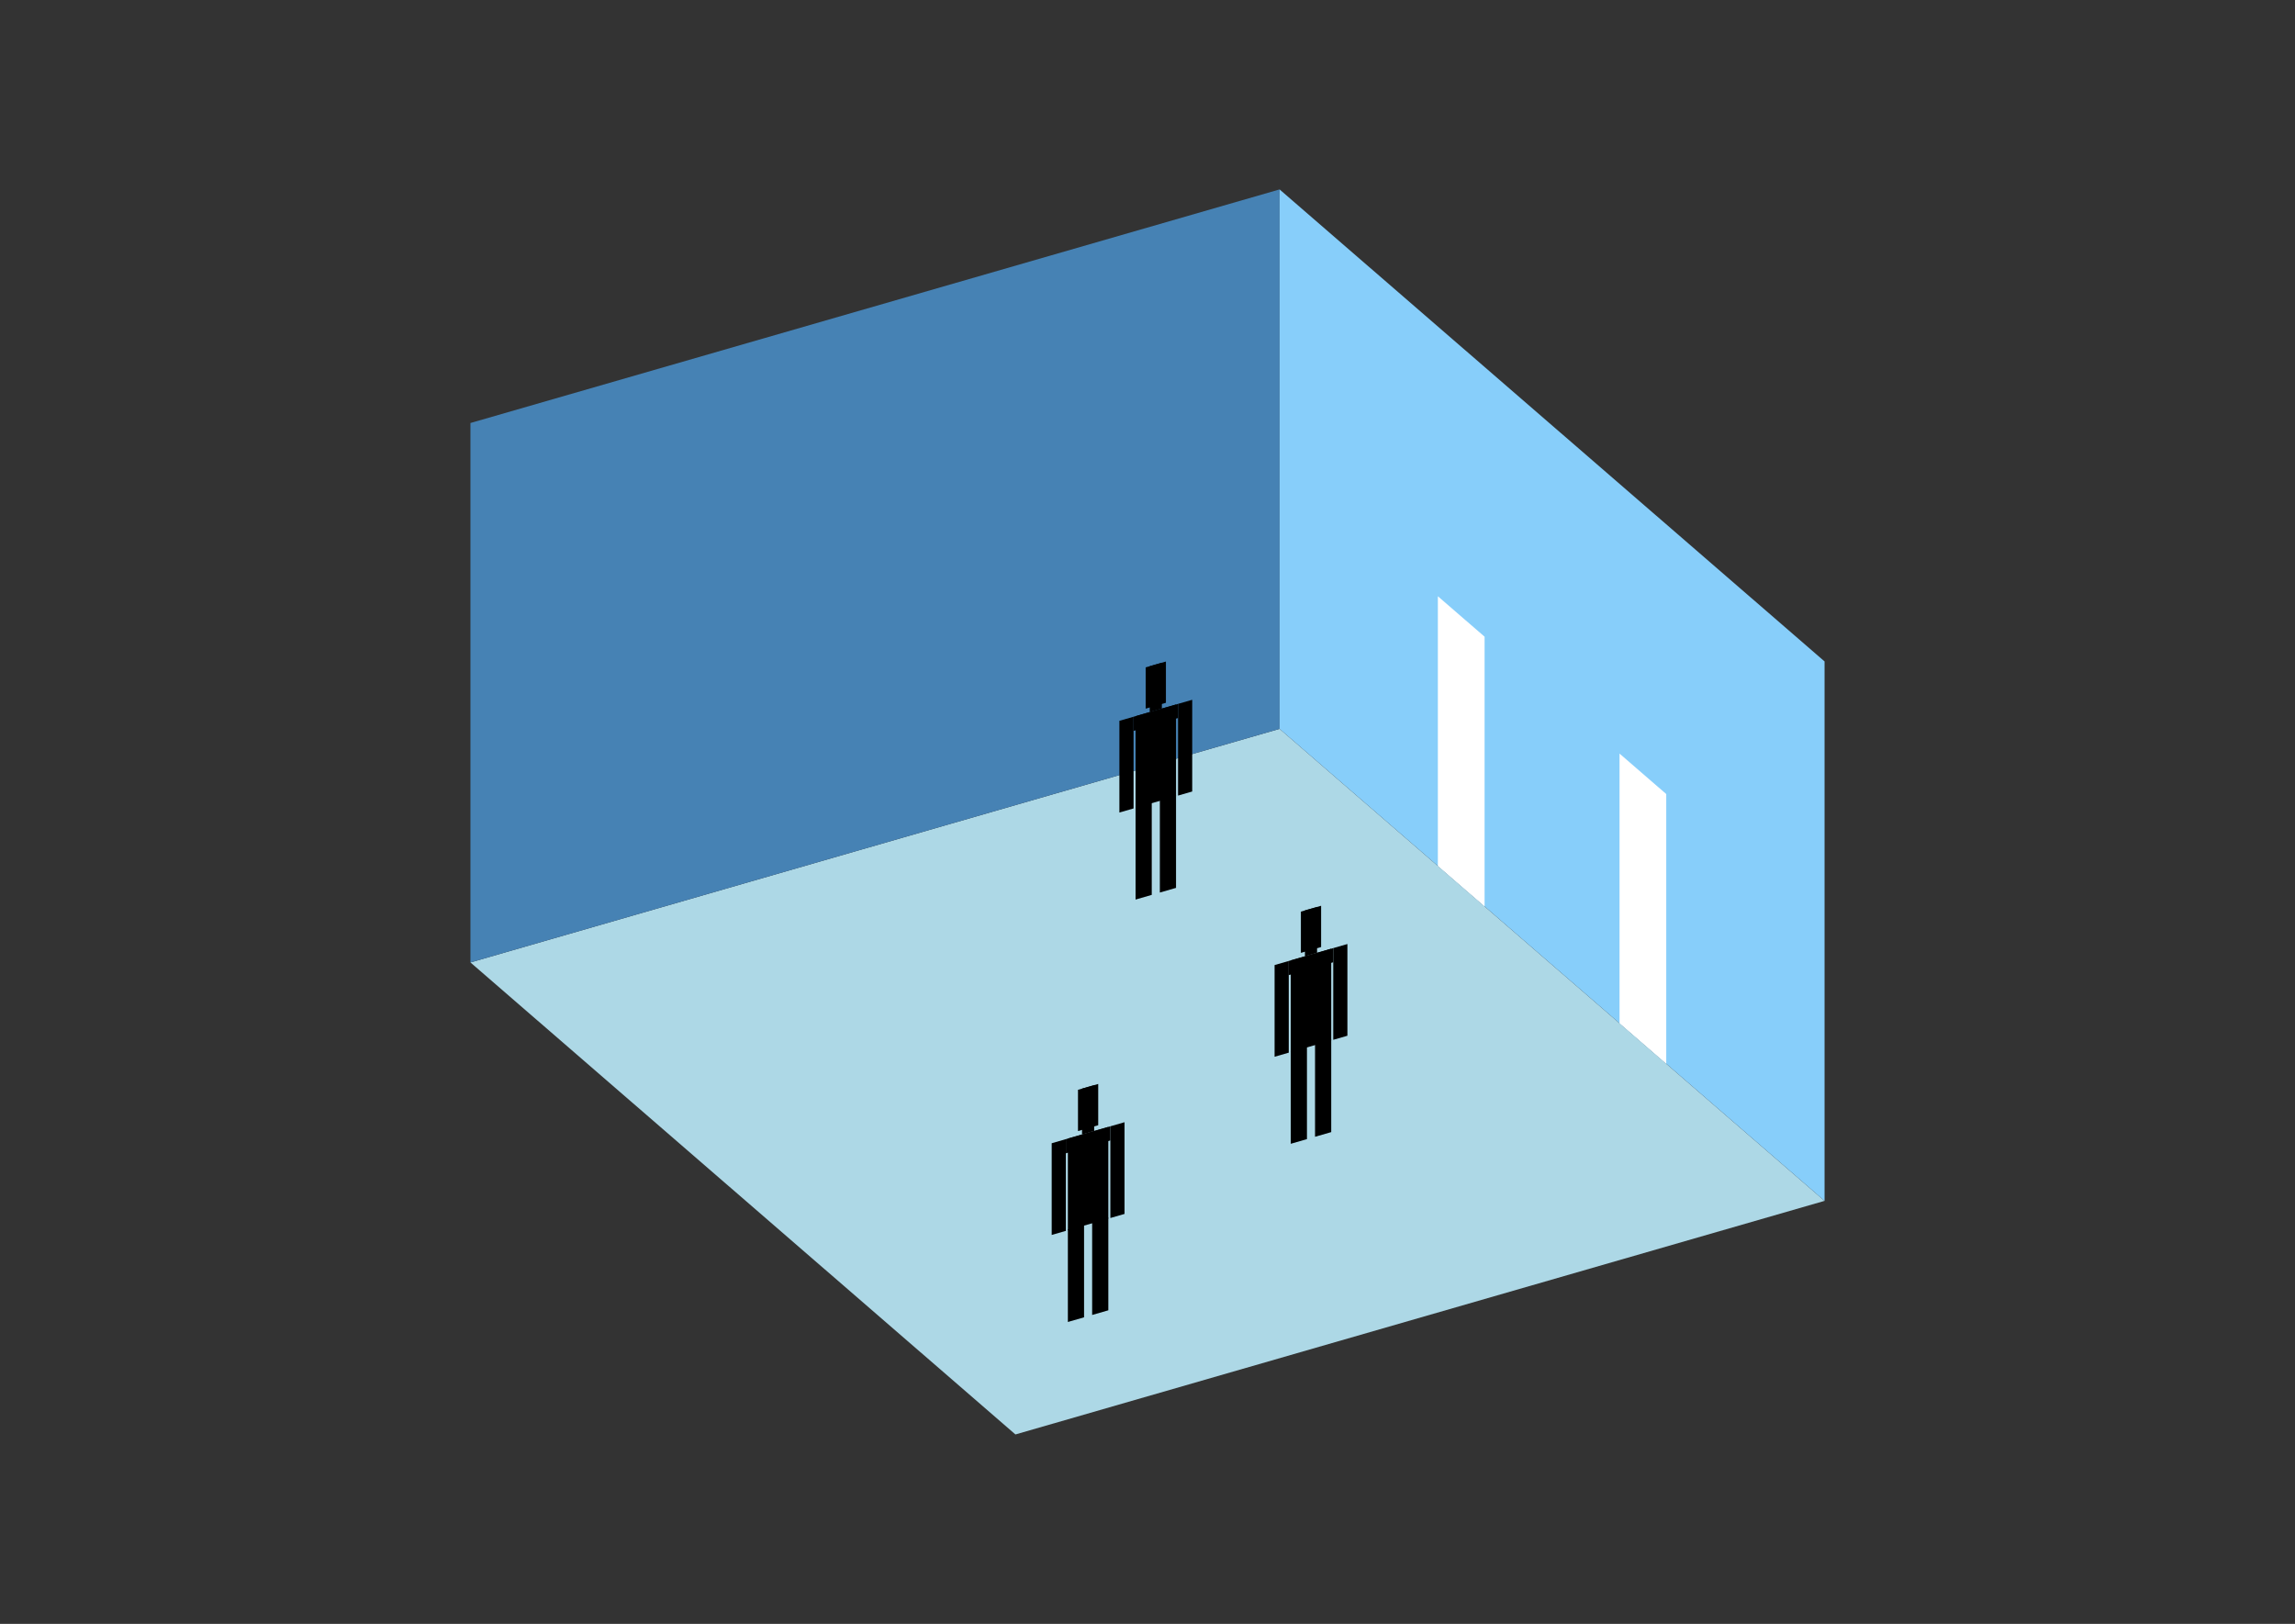 <?xml version="1.0" encoding="UTF-8"?>
<svg
  xmlns="http://www.w3.org/2000/svg"
  width="848"
  height="600"
  style="background-color:white"
>
  <rect width="100%" height="100%" fill="#333333" stroke="none"/>
  <polygon fill="lightblue" points="375.204,530.009 173.825,355.61 472.796,269.304 674.175,443.704" />
  <polygon fill="steelblue" points="173.825,355.61 173.825,156.296 472.796,69.991 472.796,269.304" />
  <polygon fill="lightskyblue" points="674.175,443.704 674.175,244.39 472.796,69.991 472.796,269.304" />
  <polygon fill="white" points="548.553,334.912 548.553,235.255 531.292,220.306 531.292,319.963" />
  <polygon fill="white" points="615.679,393.045 615.679,293.388 598.418,278.44 598.418,378.097" />
  <polygon fill="hsl(360.0,50.0%,73.075%)" points="419.593,332.373 419.593,298.15 425.572,296.424 425.572,330.646" />
  <polygon fill="hsl(360.0,50.0%,73.075%)" points="434.542,328.057 434.542,293.835 428.562,295.561 428.562,329.783" />
  <polygon fill="hsl(360.0,50.0%,73.075%)" points="413.614,300.215 413.614,266.332 418.846,264.822 418.846,298.705" />
  <polygon fill="hsl(360.0,50.0%,73.075%)" points="435.289,293.958 435.289,260.075 440.521,258.564 440.521,292.448" />
  <polygon fill="hsl(360.0,50.0%,73.075%)" points="418.846,270.054 418.846,264.822 435.289,260.075 435.289,265.307" />
  <polygon fill="hsl(360.0,50.0%,73.075%)" points="419.593,298.489 419.593,264.606 434.542,260.291 434.542,294.174" />
  <polygon fill="hsl(360.0,50.0%,73.075%)" points="423.33,261.833 423.33,246.585 430.804,244.428 430.804,259.675" />
  <polygon fill="hsl(360.0,50.0%,73.075%)" points="424.825,263.095 424.825,246.154 429.31,244.859 429.31,261.801" />
  <polygon fill="hsl(360.0,50.0%,50.111%)" points="476.939,422.612 476.939,388.39 482.918,386.664 482.918,420.886" />
  <polygon fill="hsl(360.0,50.0%,50.111%)" points="491.887,418.297 491.887,384.075 485.908,385.801 485.908,420.023" />
  <polygon fill="hsl(360.0,50.0%,50.111%)" points="470.959,390.455 470.959,356.572 476.191,355.061 476.191,388.945" />
  <polygon fill="hsl(360.0,50.0%,50.111%)" points="492.634,384.198 492.634,350.314 497.866,348.804 497.866,382.687" />
  <polygon fill="hsl(360.0,50.0%,50.111%)" points="476.191,360.293 476.191,355.061 492.634,350.314 492.634,355.546" />
  <polygon fill="hsl(360.0,50.0%,50.111%)" points="476.939,388.729 476.939,354.845 491.887,350.53 491.887,384.414" />
  <polygon fill="hsl(360.0,50.0%,50.111%)" points="480.676,352.072 480.676,336.825 488.15,334.667 488.15,349.915" />
  <polygon fill="hsl(360.0,50.0%,50.111%)" points="482.171,353.335 482.171,336.393 486.655,335.099 486.655,352.041" />
  <polygon fill="hsl(360.0,50.0%,41.066%)" points="394.579,488.452 394.579,454.23 400.559,452.504 400.559,486.726" />
  <polygon fill="hsl(360.0,50.0%,41.066%)" points="409.528,484.137 409.528,449.915 403.548,451.641 403.548,485.863" />
  <polygon fill="hsl(360.0,50.0%,41.066%)" points="388.6,456.295 388.6,422.412 393.832,420.901 393.832,454.785" />
  <polygon fill="hsl(360.0,50.0%,41.066%)" points="410.275,450.038 410.275,416.155 415.507,414.644 415.507,448.528" />
  <polygon fill="hsl(360.0,50.0%,41.066%)" points="393.832,426.133 393.832,420.901 410.275,416.155 410.275,421.387" />
  <polygon fill="hsl(360.0,50.0%,41.066%)" points="394.579,454.569 394.579,420.686 409.528,416.37 409.528,450.254" />
  <polygon fill="hsl(360.0,50.0%,41.066%)" points="398.316,417.913 398.316,402.665 405.791,400.507 405.791,415.755" />
  <polygon fill="hsl(360.0,50.0%,41.066%)" points="399.811,419.175 399.811,402.234 404.296,400.939 404.296,417.881" />
</svg>
